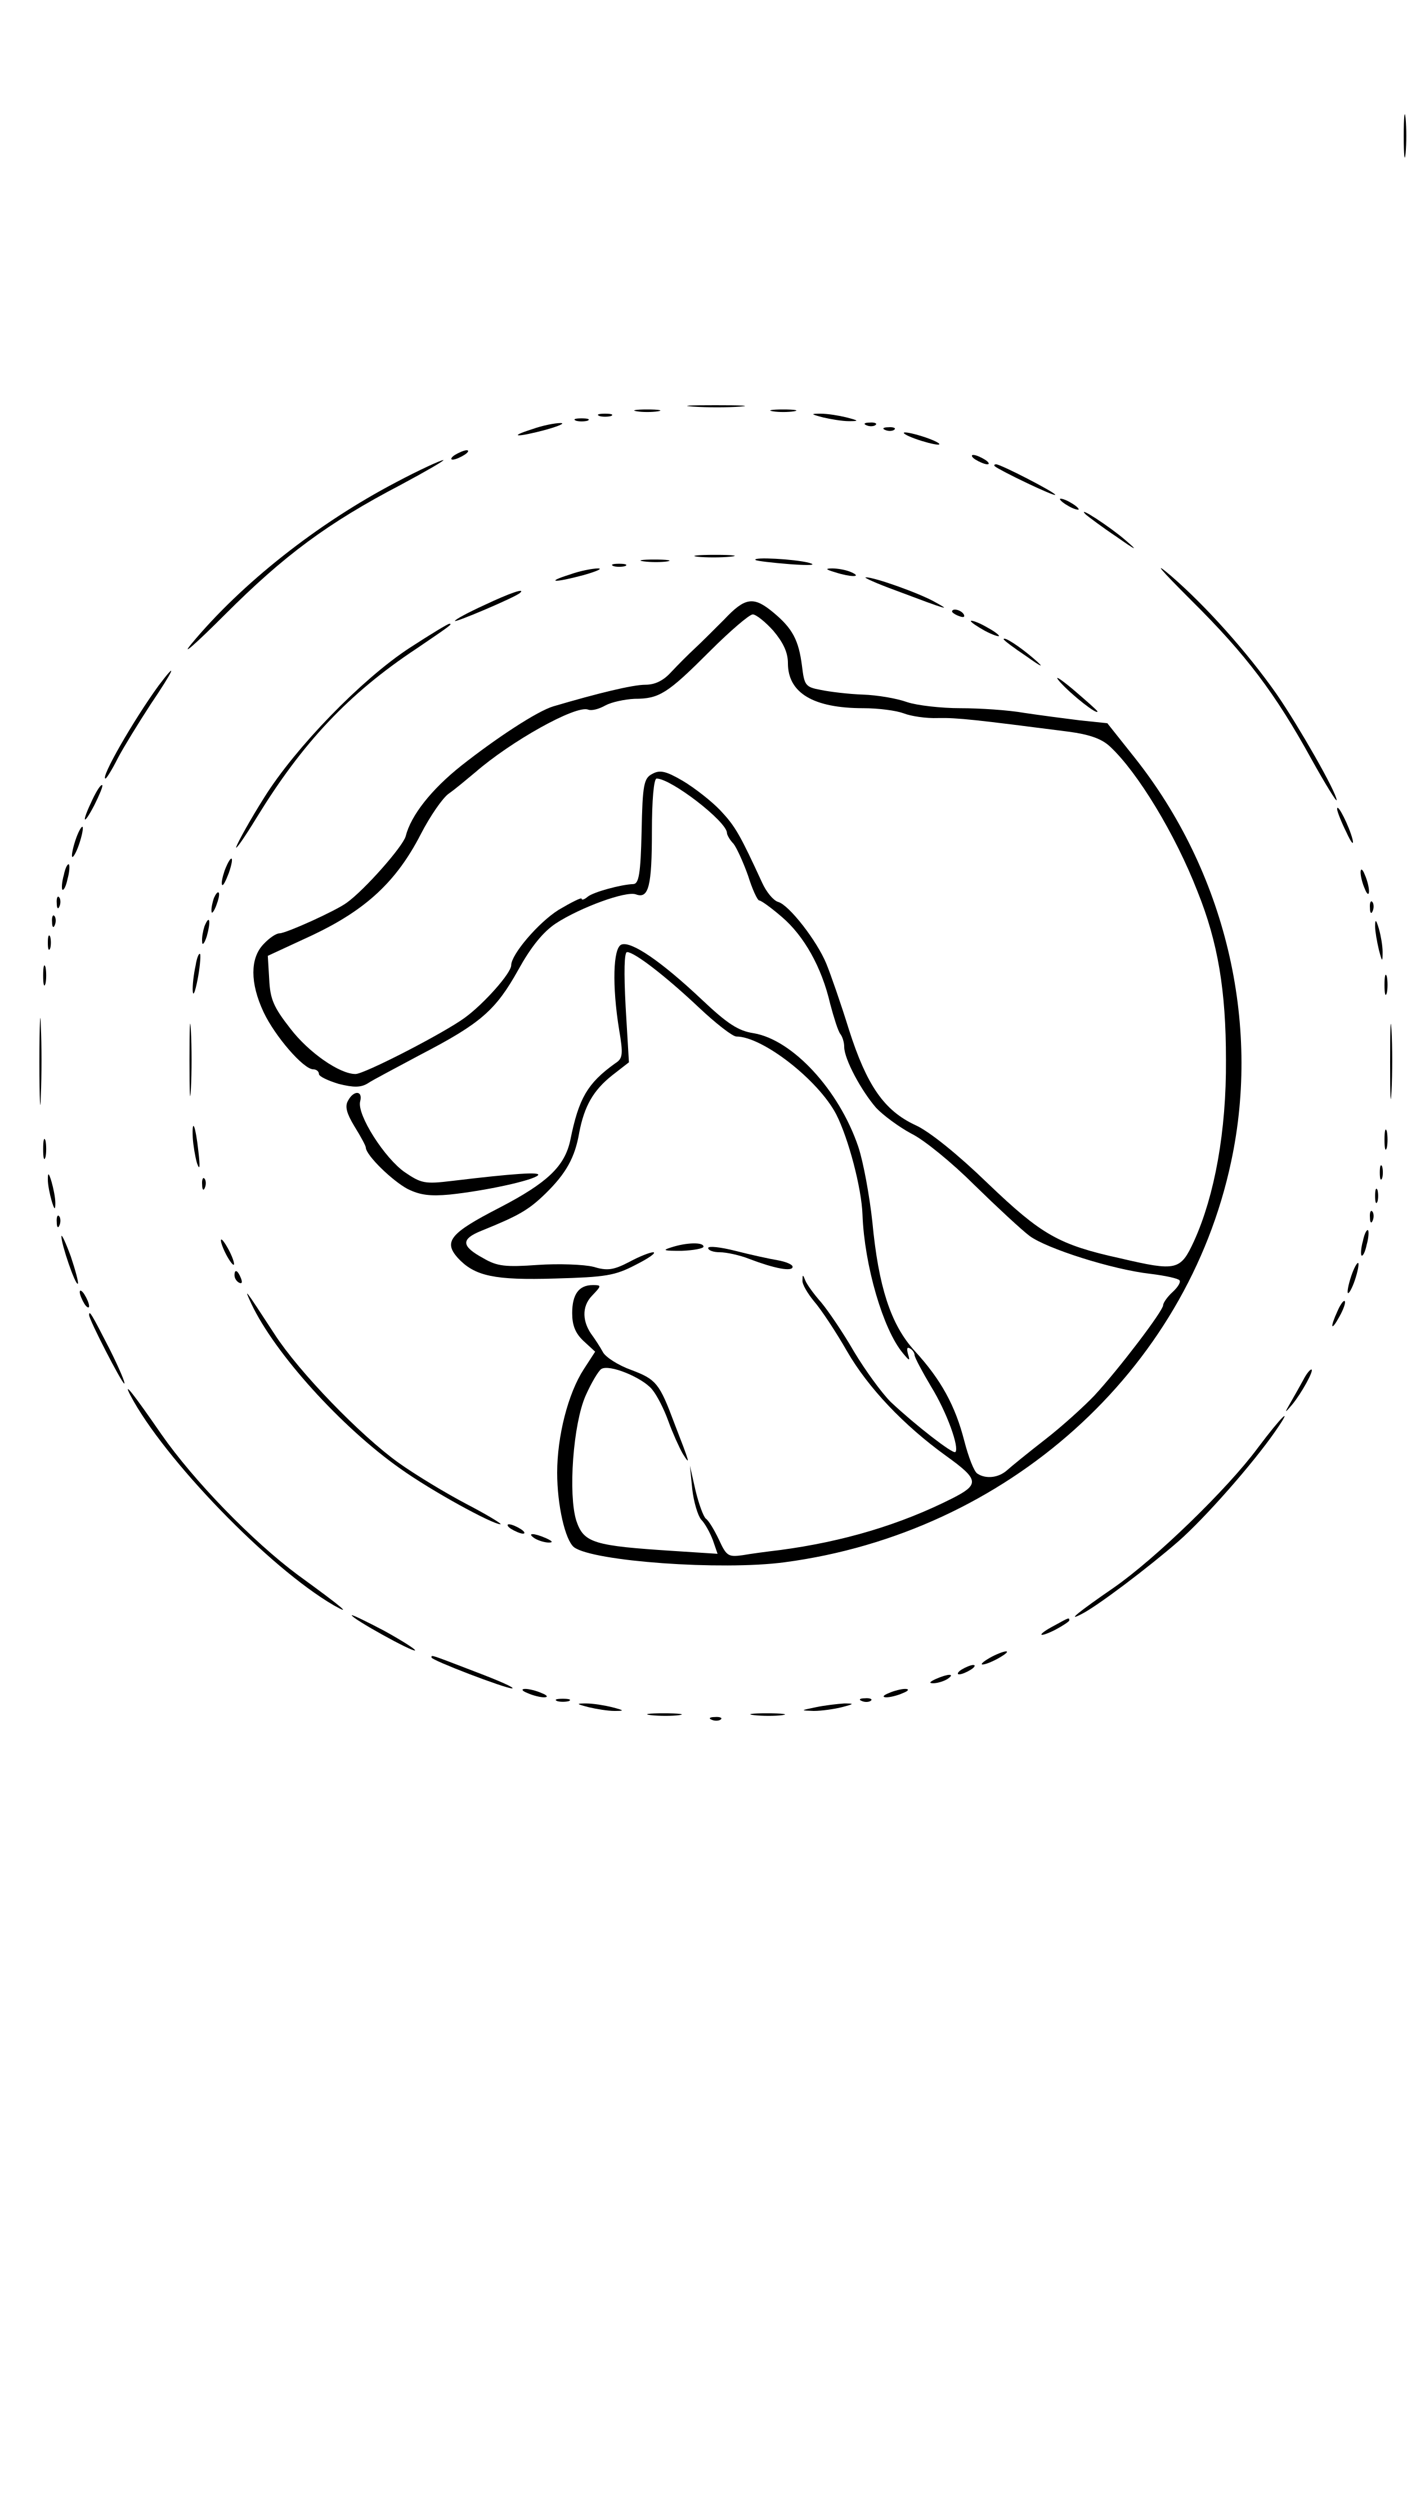 <?xml version="1.0" standalone="no"?>
<!DOCTYPE svg PUBLIC "-//W3C//DTD SVG 20010904//EN"
 "http://www.w3.org/TR/2001/REC-SVG-20010904/DTD/svg10.dtd">
<svg version="1.0" xmlns="http://www.w3.org/2000/svg"
 width="300pt" height="533pt" viewBox="0 0 300 533"
 preserveAspectRatio="xMidYMid meet">
<g transform="translate(0,533) scale(0.1,-0.1)"
fill="#000000" stroke="none">
<path d="M2993 5040 c0 -41 2 -58 4 -37 2 20 2 54 0 75 -2 20 -4 3 -4 -38z"/>
<path d="M1478 4463 c29 -2 74 -2 100 0 26 2 2 3 -53 3 -55 0 -76 -1 -47 -3z"/>
<path d="M1358 4453 c12 -2 32 -2 45 0 12 2 2 4 -23 4 -25 0 -35 -2 -22 -4z"/>
<path d="M1648 4453 c12 -2 32 -2 45 0 12 2 2 4 -23 4 -25 0 -35 -2 -22 -4z"/>
<path d="M1278 4443 c6 -2 18 -2 25 0 6 3 1 5 -13 5 -14 0 -19 -2 -12 -5z"/>
<path d="M1755 4440 c17 -4 41 -8 55 -8 22 0 22 1 -5 8 -16 4 -41 8 -55 8 -22
0 -22 -1 5 -8z"/>
<path d="M1228 4433 c6 -2 18 -2 25 0 6 3 1 5 -13 5 -14 0 -19 -2 -12 -5z"/>
<path d="M1135 4415 c-54 -17 -33 -18 30 -1 28 8 41 14 30 14 -11 0 -38 -5
-60 -13z"/>
<path d="M1848 4423 c7 -3 16 -2 19 1 4 3 -2 6 -13 5 -11 0 -14 -3 -6 -6z"/>
<path d="M1888 4413 c7 -3 16 -2 19 1 4 3 -2 6 -13 5 -11 0 -14 -3 -6 -6z"/>
<path d="M1950 4395 c19 -7 42 -13 50 -13 8 0 -1 6 -20 13 -19 7 -42 13 -50
13 -8 0 1 -6 20 -13z"/>
<path d="M970 4360 c-8 -5 -10 -10 -5 -10 6 0 17 5 25 10 8 5 11 10 5 10 -5 0
-17 -5 -25 -10z"/>
<path d="M2080 4350 c8 -5 20 -10 25 -10 6 0 3 5 -5 10 -8 5 -19 10 -25 10 -5
0 -3 -5 5 -10z"/>
<path d="M845 4302 c-168 -88 -330 -216 -437 -345 -24 -29 9 0 72 63 126 126
219 195 374 276 56 30 97 54 91 53 -5 0 -51 -21 -100 -47z"/>
<path d="M2121 4336 c10 -9 129 -66 129 -61 0 5 -116 65 -126 65 -4 0 -5 -2
-3 -4z"/>
<path d="M2260 4266 c0 -3 9 -10 20 -16 11 -6 20 -8 20 -6 0 3 -9 10 -20 16
-11 6 -20 8 -20 6z"/>
<path d="M2315 4233 c6 -5 35 -27 65 -47 44 -31 48 -32 20 -8 -32 28 -107 77
-85 55z"/>
<path d="M1487 4143 c18 -2 50 -2 70 0 21 2 7 4 -32 4 -38 0 -55 -2 -38 -4z"/>
<path d="M2540 4050 c117 -116 179 -198 257 -340 29 -52 53 -91 53 -86 0 16
-81 158 -128 226 -63 90 -152 189 -225 252 -40 34 -25 16 43 -52z"/>
<path d="M1373 4133 c15 -2 37 -2 50 0 12 2 0 4 -28 4 -27 0 -38 -2 -22 -4z"/>
<path d="M1611 4136 c2 -2 36 -6 74 -9 42 -3 58 -2 40 3 -30 8 -122 13 -114 6z"/>
<path d="M1308 4123 c6 -2 18 -2 25 0 6 3 1 5 -13 5 -14 0 -19 -2 -12 -5z"/>
<path d="M1215 4105 c-54 -17 -33 -18 30 -1 28 8 41 14 30 14 -11 0 -38 -5
-60 -13z"/>
<path d="M1780 4110 c34 -11 60 -11 35 0 -11 5 -29 8 -40 8 -16 0 -15 -2 5 -8z"/>
<path d="M1910 4071 c114 -43 117 -43 86 -26 -32 19 -133 55 -150 54 -6 0 23
-13 64 -28z"/>
<path d="M1033 4040 c-35 -16 -63 -31 -63 -34 0 -4 130 51 139 60 12 11 -21 0
-76 -26z"/>
<path d="M1544 4009 c-22 -22 -50 -50 -63 -62 -13 -12 -35 -34 -49 -49 -17
-19 -35 -28 -56 -28 -27 0 -101 -18 -196 -46 -34 -10 -121 -67 -197 -127 -64
-51 -107 -106 -118 -150 -6 -22 -88 -115 -126 -142 -23 -17 -129 -65 -143 -65
-7 0 -22 -10 -34 -23 -29 -30 -29 -83 0 -145 24 -51 85 -122 106 -122 6 0 12
-4 12 -10 0 -5 19 -14 42 -21 32 -8 47 -8 62 1 10 7 62 34 114 62 127 66 159
94 207 180 27 49 53 81 80 99 52 34 150 70 171 62 27 -10 34 17 34 135 0 65 4
112 10 112 31 0 150 -92 150 -116 0 -4 6 -15 14 -23 7 -9 21 -40 31 -68 9 -29
20 -53 24 -53 4 0 26 -16 48 -35 47 -40 85 -107 103 -185 8 -30 17 -59 22 -65
4 -5 8 -17 8 -27 0 -26 36 -93 68 -130 15 -16 49 -41 75 -55 27 -13 88 -63
135 -110 48 -47 101 -96 117 -108 36 -27 177 -72 258 -81 32 -4 60 -10 62 -14
3 -4 -4 -15 -15 -25 -11 -10 -20 -23 -20 -28 0 -12 -95 -137 -147 -193 -21
-22 -67 -64 -103 -92 -36 -28 -73 -58 -83 -67 -18 -16 -45 -19 -63 -7 -7 4
-19 35 -28 70 -19 74 -49 130 -106 192 -51 56 -77 137 -90 275 -6 55 -19 127
-30 160 -41 121 -140 228 -223 242 -33 5 -56 20 -112 73 -85 80 -149 124 -170
116 -18 -7 -20 -88 -5 -181 9 -53 8 -62 -8 -72 -60 -43 -78 -75 -96 -164 -12
-56 -49 -91 -151 -144 -105 -54 -120 -72 -89 -107 36 -39 78 -48 208 -44 107
3 127 6 171 29 28 14 45 26 38 27 -7 0 -30 -9 -52 -21 -33 -17 -46 -19 -76
-10 -20 5 -74 7 -118 4 -69 -5 -87 -3 -116 14 -48 26 -49 41 -4 59 79 32 100
44 136 79 44 43 63 77 72 130 11 57 30 90 70 122 l36 28 -7 118 c-4 75 -3 117
3 117 16 0 83 -52 153 -118 36 -34 72 -62 80 -62 56 0 175 -93 213 -166 26
-51 54 -157 56 -214 4 -108 44 -245 86 -295 14 -17 16 -18 11 -2 -3 11 -2 16
4 12 6 -3 10 -10 10 -14 0 -5 16 -35 35 -67 34 -55 61 -131 52 -140 -5 -5 -86
58 -138 107 -19 19 -54 67 -78 107 -23 40 -55 87 -70 105 -16 18 -31 39 -34
47 -5 13 -6 13 -6 0 -1 -8 11 -28 25 -45 14 -16 46 -64 70 -106 45 -78 121
-158 211 -223 71 -51 72 -61 13 -91 -111 -56 -232 -92 -367 -110 -26 -3 -63
-8 -80 -11 -30 -4 -34 -2 -50 33 -10 21 -22 41 -28 45 -5 4 -15 31 -22 60
l-12 53 5 -50 c3 -27 12 -57 19 -65 8 -8 19 -28 25 -44 l10 -29 -92 6 c-172
11 -193 17 -209 64 -18 56 -7 208 20 268 12 27 27 52 33 56 17 11 87 -18 108
-43 11 -13 26 -43 35 -68 9 -25 23 -56 31 -70 17 -27 15 -20 -18 65 -32 86
-39 94 -92 114 -28 10 -56 28 -61 39 -6 11 -16 26 -21 33 -23 30 -24 63 -2 86
21 22 21 23 2 23 -30 0 -44 -20 -44 -60 0 -26 7 -43 24 -59 l25 -23 -24 -37
c-34 -52 -57 -144 -57 -221 0 -69 17 -144 36 -159 40 -30 314 -50 449 -32 474
63 857 407 952 854 64 298 -13 619 -206 862 l-58 73 -58 6 c-32 4 -86 11 -119
16 -34 6 -95 10 -136 10 -42 0 -93 6 -114 13 -22 8 -64 15 -94 16 -30 1 -71 6
-90 10 -33 6 -35 10 -40 51 -7 55 -20 80 -61 114 -42 35 -60 33 -105 -15z
m105 -24 c21 -25 31 -46 31 -69 0 -64 55 -96 161 -96 32 0 70 -5 86 -11 15 -6
48 -11 73 -10 41 1 83 -4 278 -29 45 -6 71 -15 89 -32 59 -55 139 -187 186
-308 44 -109 61 -212 61 -360 1 -151 -24 -289 -68 -386 -29 -63 -37 -65 -157
-37 -132 29 -168 50 -283 160 -64 62 -125 111 -154 124 -67 31 -104 85 -142
204 -17 55 -39 118 -48 140 -20 49 -80 126 -103 132 -10 3 -25 21 -34 41 -47
102 -57 120 -89 154 -19 20 -55 48 -80 63 -36 21 -49 24 -65 15 -18 -9 -21
-22 -23 -123 -2 -91 -6 -112 -18 -112 -26 -1 -85 -17 -97 -27 -7 -6 -13 -8
-13 -4 0 3 -22 -8 -49 -24 -43 -27 -101 -95 -101 -118 0 -17 -59 -83 -99 -112
-45 -33 -214 -120 -233 -120 -34 0 -100 46 -139 97 -36 46 -43 63 -45 105 l-3
50 95 44 c114 54 179 114 231 215 20 39 47 78 60 87 13 9 38 30 56 45 77 67
215 144 241 134 7 -3 23 1 37 9 13 7 41 13 62 14 53 0 70 11 161 102 43 43 84
78 91 78 7 0 27 -16 44 -35z"/>
<path d="M2030 4026 c0 -2 7 -7 16 -10 8 -3 12 -2 9 4 -6 10 -25 14 -25 6z"/>
<path d="M2070 4006 c0 -3 14 -12 30 -21 17 -9 30 -13 30 -11 0 3 -13 12 -30
21 -16 9 -30 13 -30 11z"/>
<path d="M874 3949 c-103 -67 -245 -214 -311 -320 -29 -46 -55 -93 -59 -104
-4 -11 16 17 44 63 97 158 195 263 340 359 72 49 78 53 70 53 -3 0 -41 -23
-84 -51z"/>
<path d="M2140 3967 c0 -2 21 -18 48 -36 35 -25 40 -26 17 -6 -30 26 -65 49
-65 42z"/>
<path d="M338 3868 c-53 -73 -125 -198 -113 -198 2 0 14 19 26 43 12 23 44 75
70 115 50 74 60 97 17 40z"/>
<path d="M2260 3876 c25 -28 80 -71 80 -63 0 2 -24 23 -52 47 -30 25 -42 32
-28 16z"/>
<path d="M197 3625 c-24 -50 -20 -58 4 -12 11 22 19 41 17 43 -3 2 -12 -12
-21 -31z"/>
<path d="M2851 3605 c0 -5 9 -28 20 -50 10 -22 16 -29 13 -15 -7 28 -33 80
-33 65z"/>
<path d="M161 3539 c-6 -18 -9 -34 -7 -36 2 -2 9 10 15 28 6 18 9 34 7 36 -2
2 -9 -10 -15 -28z"/>
<path d="M479 3474 c-5 -15 -8 -29 -5 -31 2 -2 8 10 14 26 13 38 5 41 -9 5z"/>
<path d="M136 3464 c-4 -14 -5 -28 -3 -31 3 -2 8 8 11 23 4 14 5 28 3 31 -3 2
-8 -8 -11 -23z"/>
<path d="M2901 3470 c0 -8 4 -24 9 -35 5 -13 9 -14 9 -5 0 8 -4 24 -9 35 -5
13 -9 14 -9 5z"/>
<path d="M456 3415 c-3 -9 -6 -22 -5 -28 0 -7 5 -1 10 12 5 13 8 26 5 28 -2 2
-6 -3 -10 -12z"/>
<path d="M121 3404 c0 -11 3 -14 6 -6 3 7 2 16 -1 19 -3 4 -6 -2 -5 -13z"/>
<path d="M2921 3394 c0 -11 3 -14 6 -6 3 7 2 16 -1 19 -3 4 -6 -2 -5 -13z"/>
<path d="M111 3364 c0 -11 3 -14 6 -6 3 7 2 16 -1 19 -3 4 -6 -2 -5 -13z"/>
<path d="M436 3355 c-3 -9 -6 -24 -5 -33 0 -9 5 -4 10 12 9 32 6 48 -5 21z"/>
<path d="M2932 3355 c0 -11 4 -33 8 -50 7 -27 8 -27 8 -5 0 14 -4 36 -8 50 -6
20 -8 21 -8 5z"/>
<path d="M102 3320 c0 -14 2 -19 5 -12 2 6 2 18 0 25 -3 6 -5 1 -5 -13z"/>
<path d="M417 3271 c-4 -18 -7 -43 -6 -55 1 -11 5 -1 10 24 5 25 7 49 6 55 -2
5 -7 -5 -10 -24z"/>
<path d="M92 3250 c0 -19 2 -27 5 -17 2 9 2 25 0 35 -3 9 -5 1 -5 -18z"/>
<path d="M2952 3230 c0 -19 2 -27 5 -17 2 9 2 25 0 35 -3 9 -5 1 -5 -18z"/>
<path d="M84 3065 c0 -82 2 -115 3 -72 2 43 2 110 0 150 -1 40 -3 5 -3 -78z"/>
<path d="M404 3070 c0 -69 1 -97 3 -62 2 34 2 90 0 125 -2 34 -3 6 -3 -63z"/>
<path d="M2964 3065 c0 -71 1 -99 3 -62 2 37 2 96 0 130 -2 34 -3 4 -3 -68z"/>
<path d="M742 2983 c-7 -12 -3 -27 14 -55 13 -21 24 -41 24 -45 1 -17 57 -71
89 -88 26 -13 48 -16 90 -12 76 8 177 30 188 41 8 8 -51 4 -184 -12 -57 -7
-65 -5 -99 18 -43 29 -104 124 -96 152 6 23 -14 24 -26 1z"/>
<path d="M411 2904 c1 -16 5 -40 9 -54 6 -17 7 -9 3 25 -6 56 -14 74 -12 29z"/>
<path d="M2952 2900 c0 -19 2 -27 5 -17 2 9 2 25 0 35 -3 9 -5 1 -5 -18z"/>
<path d="M92 2880 c0 -19 2 -27 5 -17 2 9 2 25 0 35 -3 9 -5 1 -5 -18z"/>
<path d="M2942 2830 c0 -14 2 -19 5 -12 2 6 2 18 0 25 -3 6 -5 1 -5 -13z"/>
<path d="M102 2815 c0 -11 4 -31 8 -45 6 -20 8 -21 8 -5 0 11 -4 31 -8 45 -6
20 -8 21 -8 5z"/>
<path d="M431 2804 c0 -11 3 -14 6 -6 3 7 2 16 -1 19 -3 4 -6 -2 -5 -13z"/>
<path d="M2932 2780 c0 -14 2 -19 5 -12 2 6 2 18 0 25 -3 6 -5 1 -5 -13z"/>
<path d="M2921 2734 c0 -11 3 -14 6 -6 3 7 2 16 -1 19 -3 4 -6 -2 -5 -13z"/>
<path d="M121 2724 c0 -11 3 -14 6 -6 3 7 2 16 -1 19 -3 4 -6 -2 -5 -13z"/>
<path d="M2906 2684 c-4 -14 -5 -28 -3 -31 3 -2 8 8 11 23 4 14 5 28 3 31 -3
2 -8 -8 -11 -23z"/>
<path d="M131 2694 c-1 -15 30 -106 35 -101 2 2 -5 28 -15 58 -11 30 -20 49
-20 43z"/>
<path d="M471 2685 c0 -5 6 -21 14 -35 8 -14 14 -20 14 -15 0 6 -6 21 -14 35
-8 14 -14 21 -14 15z"/>
<path d="M1430 2670 c-19 -6 -14 -7 23 -7 26 1 47 5 47 9 0 10 -37 9 -70 -2z"/>
<path d="M1510 2669 c0 -5 11 -9 25 -9 13 0 42 -6 62 -14 55 -21 93 -28 93
-17 0 5 -15 11 -32 14 -18 3 -59 12 -90 20 -32 8 -58 11 -58 6z"/>
<path d="M2881 2609 c-6 -18 -9 -34 -7 -36 2 -2 9 10 15 28 6 18 9 34 7 36 -2
2 -9 -10 -15 -28z"/>
<path d="M500 2611 c0 -6 4 -13 10 -16 6 -3 7 1 4 9 -7 18 -14 21 -14 7z"/>
<path d="M170 2575 c0 -5 5 -17 10 -25 5 -8 10 -10 10 -5 0 6 -5 17 -10 25 -5
8 -10 11 -10 5z"/>
<path d="M536 2550 c50 -106 192 -263 317 -351 67 -48 197 -119 214 -119 5 0
-28 20 -72 43 -44 23 -110 63 -145 88 -81 58 -213 194 -265 275 -64 98 -66
101 -49 64z"/>
<path d="M2852 2535 c-17 -37 -14 -45 4 -12 9 16 14 31 11 33 -2 2 -9 -7 -15
-21z"/>
<path d="M190 2526 c0 -10 70 -146 75 -146 3 0 -11 33 -31 73 -38 74 -44 85
-44 73z"/>
<path d="M2779 2388 c-7 -13 -19 -34 -27 -48 -14 -24 -13 -24 3 -5 20 24 48
75 41 75 -3 0 -11 -10 -17 -22z"/>
<path d="M278 2355 c71 -135 296 -368 434 -448 39 -22 22 -7 -77 65 -97 72
-222 201 -291 300 -60 87 -83 116 -66 83z"/>
<path d="M2682 2243 c-65 -88 -218 -236 -307 -298 -77 -53 -101 -73 -70 -57
33 16 145 101 208 156 56 49 159 166 206 234 41 59 14 33 -37 -35z"/>
<path d="M1090 2070 c8 -5 20 -10 25 -10 6 0 3 5 -5 10 -8 5 -19 10 -25 10 -5
0 -3 -5 5 -10z"/>
<path d="M1140 2050 c8 -5 22 -9 30 -9 10 0 8 3 -5 9 -27 12 -43 12 -25 0z"/>
<path d="M750 1886 c0 -7 130 -79 135 -75 2 2 -28 21 -66 42 -38 20 -69 35
-69 33z"/>
<path d="M2248 1864 c-38 -20 -36 -28 2 -9 17 9 30 18 30 20 0 7 -1 6 -32 -11z"/>
<path d="M2110 1795 c-14 -8 -20 -14 -15 -14 6 0 21 6 35 14 14 8 21 14 15 14
-5 0 -21 -6 -35 -14z"/>
<path d="M920 1796 c0 -6 157 -66 172 -66 7 1 -27 16 -77 35 -99 38 -95 37
-95 31z"/>
<path d="M2050 1770 c-8 -5 -10 -10 -5 -10 6 0 17 5 25 10 8 5 11 10 5 10 -5
0 -17 -5 -25 -10z"/>
<path d="M1995 1750 c-13 -6 -15 -9 -5 -9 8 0 22 4 30 9 18 12 2 12 -25 0z"/>
<path d="M1125 1720 c11 -5 27 -9 35 -9 9 0 8 4 -5 9 -11 5 -27 9 -35 9 -9 0
-8 -4 5 -9z"/>
<path d="M1895 1720 c-13 -5 -14 -9 -5 -9 8 0 24 4 35 9 13 5 14 9 5 9 -8 0
-24 -4 -35 -9z"/>
<path d="M1188 1703 c6 -2 18 -2 25 0 6 3 1 5 -13 5 -14 0 -19 -2 -12 -5z"/>
<path d="M1838 1703 c7 -3 16 -2 19 1 4 3 -2 6 -13 5 -11 0 -14 -3 -6 -6z"/>
<path d="M1255 1690 c17 -4 41 -8 55 -8 22 0 22 1 -5 8 -16 4 -41 8 -55 8 -22
0 -22 -1 5 -8z"/>
<path d="M1740 1690 c-34 -7 -34 -7 -5 -8 17 0 44 4 60 8 27 7 27 8 5 8 -14
-1 -41 -4 -60 -8z"/>
<path d="M1388 1673 c18 -2 45 -2 60 0 15 2 0 4 -33 4 -33 0 -45 -2 -27 -4z"/>
<path d="M1608 1673 c18 -2 45 -2 60 0 15 2 0 4 -33 4 -33 0 -45 -2 -27 -4z"/>
<path d="M1518 1663 c7 -3 16 -2 19 1 4 3 -2 6 -13 5 -11 0 -14 -3 -6 -6z"/>
</g>
</svg>
